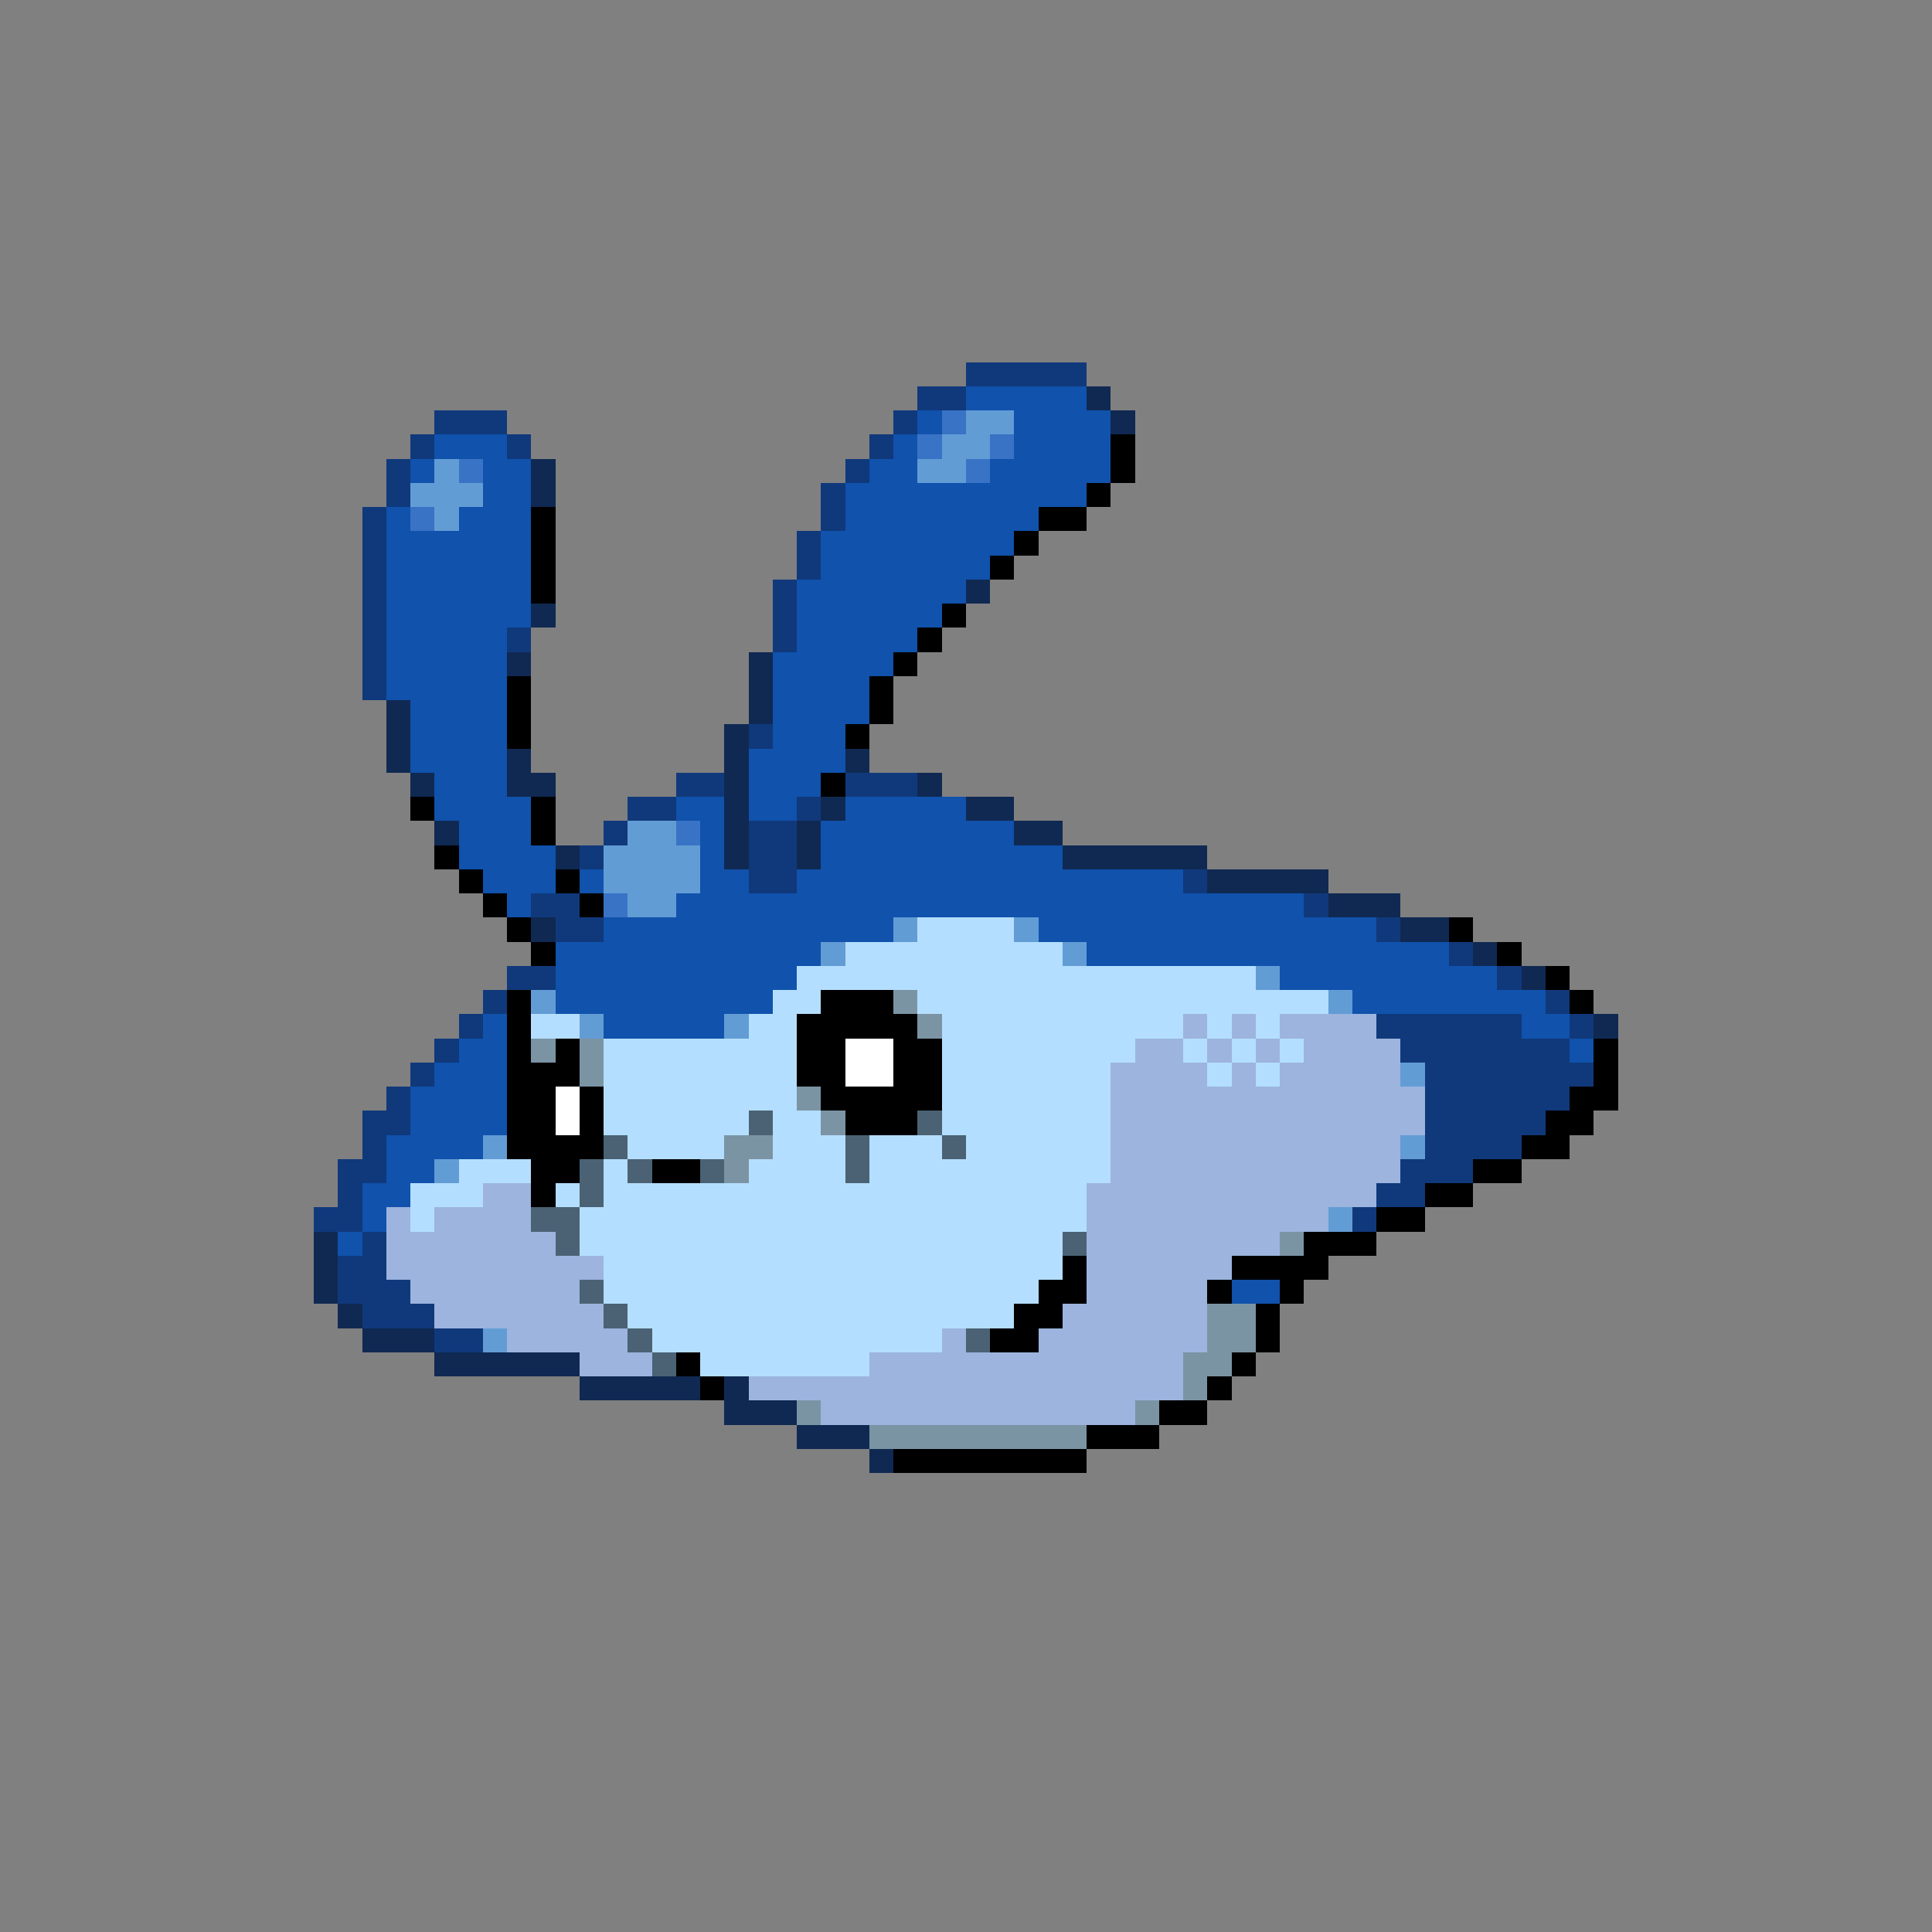 <svg xmlns="http://www.w3.org/2000/svg" viewBox="0 -0.5 80 80" shape-rendering="crispEdges">
<rect x="0" y="-0.5" width="80" height="80" fill="#808080" stroke="none"/>
<path stroke="#10397b" d="M40 15h5M38 16h2M18 17h3M37 17h1M17 18h1M21 18h1M36 18h1M16 19h1M35 19h1M16 20h1M34 20h1M15 21h1M34 21h1M15 22h1M33 22h1M15 23h1M33 23h1M15 24h1M32 24h1M15 25h1M32 25h1M15 26h1M21 26h1M32 26h1M15 27h1M15 28h1M31 30h1M28 32h2M35 32h3M26 33h2M33 33h1M25 34h1M31 34h2M24 35h1M31 35h2M31 36h2M49 36h1M22 37h2M54 37h1M23 38h2M57 38h1M60 39h1M21 40h2M62 40h1M20 41h1M64 41h1M19 42h1M57 42h6M65 42h1M18 43h1M58 43h7M17 44h1M59 44h7M16 45h1M59 45h6M15 46h2M59 46h5M15 47h1M59 47h4M14 48h2M58 48h3M14 49h1M57 49h2M13 50h2M56 50h1M15 51h1M14 52h2M14 53h3M15 54h3M18 55h2" />
<path stroke="#1052ac" d="M40 16h5M38 17h1M42 17h4M18 18h3M37 18h1M42 18h4M17 19h1M20 19h2M36 19h2M41 19h5M20 20h2M35 20h10M16 21h1M19 21h3M35 21h8M16 22h6M34 22h8M16 23h6M34 23h7M16 24h6M33 24h7M16 25h6M33 25h6M16 26h5M33 26h5M16 27h5M32 27h5M16 28h5M32 28h4M17 29h4M32 29h4M17 30h4M32 30h3M17 31h4M31 31h4M18 32h3M31 32h3M18 33h4M28 33h2M31 33h2M35 33h5M19 34h3M29 34h1M34 34h8M19 35h4M29 35h1M34 35h10M20 36h3M24 36h1M29 36h2M33 36h16M21 37h1M28 37h26M25 38h12M43 38h14M23 39h11M45 39h15M23 40h10M53 40h9M23 41h9M56 41h8M20 42h1M25 42h5M63 42h2M19 43h2M65 43h1M18 44h3M17 45h4M17 46h4M16 47h4M16 48h2M15 49h2M15 50h1M14 51h1M51 53h2" />
<path stroke="#102952" d="M45 16h1M46 17h1M22 19h1M22 20h1M40 24h1M22 25h1M21 27h1M31 27h1M31 28h1M16 29h1M31 29h1M16 30h1M30 30h1M16 31h1M21 31h1M30 31h1M35 31h1M17 32h1M21 32h2M30 32h1M38 32h1M30 33h1M34 33h1M40 33h2M18 34h1M30 34h1M33 34h1M42 34h2M23 35h1M30 35h1M33 35h1M44 35h6M50 36h5M55 37h3M22 38h1M58 38h2M61 39h1M63 40h1M66 42h1M13 51h1M13 52h1M13 53h1M14 54h1M15 55h3M18 56h6M24 57h5M30 57h1M30 58h3M33 59h3M36 60h1" />
<path stroke="#3973c5" d="M39 17h1M38 18h1M41 18h1M19 19h1M40 19h1M17 21h1M28 34h1M25 37h1" />
<path stroke="#629cd5" d="M40 17h2M39 18h2M18 19h1M38 19h2M17 20h3M18 21h1M26 34h2M25 35h4M25 36h4M26 37h2M37 38h1M42 38h1M34 39h1M44 39h1M52 40h1M22 41h1M55 41h1M24 42h1M30 42h1M58 44h1M20 47h1M58 47h1M18 48h1M55 50h1M20 55h1" />
<path stroke="#000000" d="M46 18h1M46 19h1M45 20h1M22 21h1M43 21h2M22 22h1M42 22h1M22 23h1M41 23h1M22 24h1M39 25h1M38 26h1M37 27h1M21 28h1M36 28h1M21 29h1M36 29h1M21 30h1M35 30h1M34 32h1M17 33h1M22 33h1M22 34h1M18 35h1M19 36h1M23 36h1M20 37h1M24 37h1M21 38h1M60 38h1M22 39h1M62 39h1M64 40h1M21 41h1M34 41h3M65 41h1M21 42h1M33 42h5M21 43h1M23 43h1M33 43h2M37 43h2M66 43h1M21 44h3M33 44h2M37 44h2M66 44h1M21 45h2M24 45h1M34 45h5M65 45h2M21 46h2M24 46h1M35 46h3M64 46h2M21 47h4M63 47h2M22 48h2M27 48h2M61 48h2M22 49h1M59 49h2M57 50h2M54 51h3M44 52h1M51 52h4M43 53h2M50 53h1M53 53h1M42 54h2M52 54h1M41 55h2M52 55h1M28 56h1M51 56h1M29 57h1M50 57h1M48 58h2M45 59h3M37 60h8" />
<path stroke="#b4deff" d="M38 38h4M35 39h9M33 40h19M32 41h2M38 41h17M22 42h2M31 42h2M39 42h10M50 42h1M52 42h1M25 43h8M39 43h8M49 43h1M51 43h1M53 43h1M25 44h8M39 44h7M50 44h1M52 44h1M25 45h8M39 45h7M25 46h6M32 46h2M39 46h7M26 47h4M32 47h3M36 47h3M40 47h6M19 48h3M25 48h1M31 48h4M36 48h10M17 49h3M23 49h1M25 49h20M17 50h1M24 50h21M24 51h20M25 52h19M25 53h18M26 54h16M27 55h12M29 56h7" />
<path stroke="#7b94a4" d="M37 41h1M38 42h1M22 43h1M24 43h1M24 44h1M33 45h1M34 46h1M30 47h2M30 48h1M53 51h1M50 54h2M50 55h2M49 56h2M49 57h1M33 58h1M47 58h1M36 59h9" />
<path stroke="#9cb4de" d="M49 42h1M51 42h1M53 42h4M47 43h2M50 43h1M52 43h1M54 43h4M46 44h4M51 44h1M53 44h5M46 45h13M46 46h13M46 47h12M46 48h12M20 49h2M45 49h12M16 50h1M18 50h4M45 50h10M16 51h7M45 51h8M16 52h9M45 52h6M17 53h7M45 53h5M18 54h7M44 54h6M21 55h5M39 55h1M43 55h7M24 56h3M36 56h13M31 57h18M34 58h13" />
<path stroke="#ffffff" d="M35 43h2M35 44h2M23 45h1M23 46h1" />
<path stroke="#4a6273" d="M31 46h1M38 46h1M25 47h1M35 47h1M39 47h1M24 48h1M26 48h1M29 48h1M35 48h1M24 49h1M22 50h2M23 51h1M44 51h1M24 53h1M25 54h1M26 55h1M40 55h1M27 56h1" />
</svg>